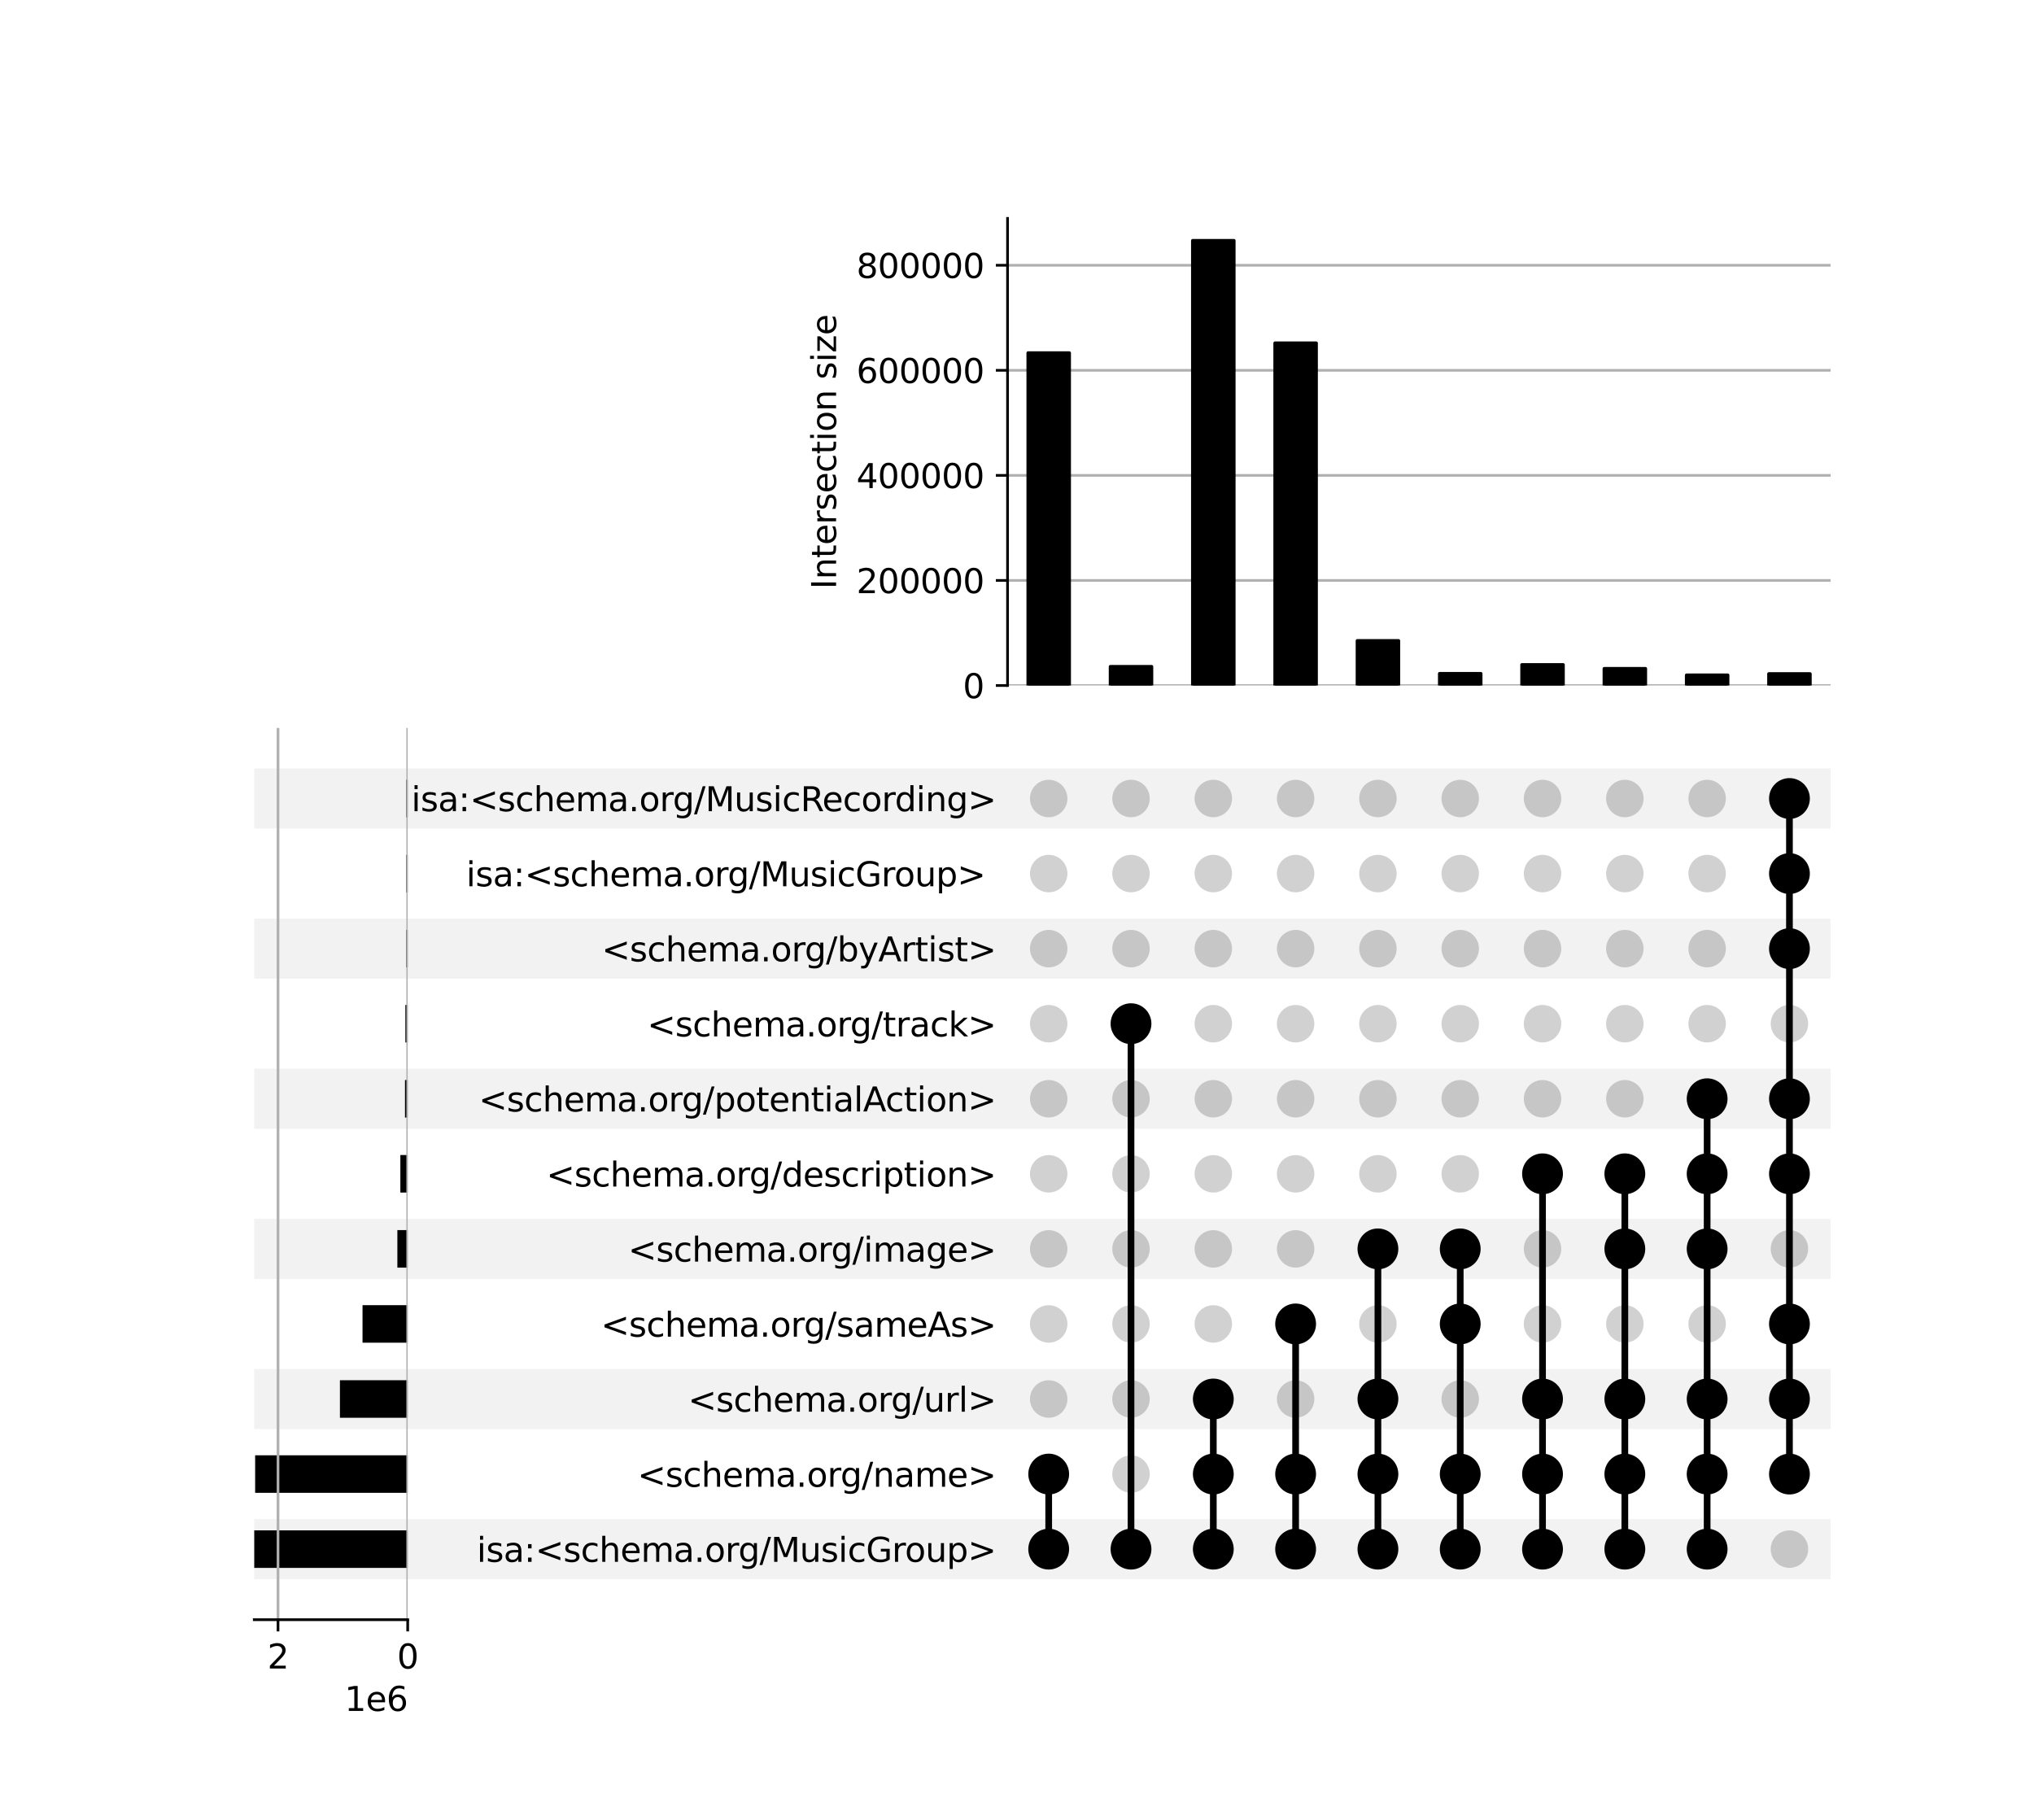 <?xml version="1.0" encoding="utf-8" standalone="no"?>
<!DOCTYPE svg PUBLIC "-//W3C//DTD SVG 1.1//EN"
  "http://www.w3.org/Graphics/SVG/1.1/DTD/svg11.dtd">
<svg xmlns:xlink="http://www.w3.org/1999/xlink" width="608pt" height="544pt" viewBox="0 0 608 544" xmlns="http://www.w3.org/2000/svg" version="1.1">
 <defs>
  <style type="text/css">*{stroke-linejoin: round; stroke-linecap: butt}</style>
 </defs>
 <g id="figure_1">
  <g id="patch_1">
   <path d="M 0 544 
L 608 544 
L 608 0 
L 0 0 
z
" style="fill: #ffffff"/>
  </g>
  <g id="axes_1">
   <g id="patch_2">
    <path d="M 76 472.044 
L 547.2 472.044 
L 547.2 454.093 
L 76 454.093 
z
" clip-path="url(#p3c05298f1a)" style="fill-opacity: 0.051"/>
   </g>
   <g id="patch_3">
    <path d="M 76 427.168 
L 547.2 427.168 
L 547.2 409.218 
L 76 409.218 
z
" clip-path="url(#p3c05298f1a)" style="fill-opacity: 0.051"/>
   </g>
   <g id="patch_4">
    <path d="M 76 382.293 
L 547.2 382.293 
L 547.2 364.343 
L 76 364.343 
z
" clip-path="url(#p3c05298f1a)" style="fill-opacity: 0.051"/>
   </g>
   <g id="patch_5">
    <path d="M 76 337.417 
L 547.2 337.417 
L 547.2 319.467 
L 76 319.467 
z
" clip-path="url(#p3c05298f1a)" style="fill-opacity: 0.051"/>
   </g>
   <g id="patch_6">
    <path d="M 76 292.542 
L 547.2 292.542 
L 547.2 274.592 
L 76 274.592 
z
" clip-path="url(#p3c05298f1a)" style="fill-opacity: 0.051"/>
   </g>
   <g id="patch_7">
    <path d="M 76 247.667 
L 547.2 247.667 
L 547.2 229.716 
L 76 229.716 
z
" clip-path="url(#p3c05298f1a)" style="fill-opacity: 0.051"/>
   </g>
   <g id="matplotlib.axis_1"/>
   <g id="matplotlib.axis_2">
    <g id="ytick_1"/>
    <g id="ytick_2"/>
    <g id="ytick_3"/>
    <g id="ytick_4"/>
    <g id="ytick_5"/>
    <g id="ytick_6"/>
    <g id="ytick_7"/>
    <g id="ytick_8"/>
    <g id="ytick_9"/>
    <g id="ytick_10"/>
    <g id="ytick_11"/>
   </g>
  </g>
  <g id="axes_2">
   <g id="matplotlib.axis_3">
    <g id="ytick_12">
     <g id="line2d_1"/>
     <g id="text_1">
      <!-- isa:&lt;schema.org/MusicGroup&gt; -->
      <g transform="translate(142.524 466.868) scale(0.1 -0.1)">
       <defs>
        <path id="DejaVuSans-69" d="M 603 3500 
L 1178 3500 
L 1178 0 
L 603 0 
L 603 3500 
z
M 603 4863 
L 1178 4863 
L 1178 4134 
L 603 4134 
L 603 4863 
z
" transform="scale(0.016)"/>
        <path id="DejaVuSans-73" d="M 2834 3397 
L 2834 2853 
Q 2591 2978 2328 3040 
Q 2066 3103 1784 3103 
Q 1356 3103 1142 2972 
Q 928 2841 928 2578 
Q 928 2378 1081 2264 
Q 1234 2150 1697 2047 
L 1894 2003 
Q 2506 1872 2764 1633 
Q 3022 1394 3022 966 
Q 3022 478 2636 193 
Q 2250 -91 1575 -91 
Q 1294 -91 989 -36 
Q 684 19 347 128 
L 347 722 
Q 666 556 975 473 
Q 1284 391 1588 391 
Q 1994 391 2212 530 
Q 2431 669 2431 922 
Q 2431 1156 2273 1281 
Q 2116 1406 1581 1522 
L 1381 1569 
Q 847 1681 609 1914 
Q 372 2147 372 2553 
Q 372 3047 722 3315 
Q 1072 3584 1716 3584 
Q 2034 3584 2315 3537 
Q 2597 3491 2834 3397 
z
" transform="scale(0.016)"/>
        <path id="DejaVuSans-61" d="M 2194 1759 
Q 1497 1759 1228 1600 
Q 959 1441 959 1056 
Q 959 750 1161 570 
Q 1363 391 1709 391 
Q 2188 391 2477 730 
Q 2766 1069 2766 1631 
L 2766 1759 
L 2194 1759 
z
M 3341 1997 
L 3341 0 
L 2766 0 
L 2766 531 
Q 2569 213 2275 61 
Q 1981 -91 1556 -91 
Q 1019 -91 701 211 
Q 384 513 384 1019 
Q 384 1609 779 1909 
Q 1175 2209 1959 2209 
L 2766 2209 
L 2766 2266 
Q 2766 2663 2505 2880 
Q 2244 3097 1772 3097 
Q 1472 3097 1187 3025 
Q 903 2953 641 2809 
L 641 3341 
Q 956 3463 1253 3523 
Q 1550 3584 1831 3584 
Q 2591 3584 2966 3190 
Q 3341 2797 3341 1997 
z
" transform="scale(0.016)"/>
        <path id="DejaVuSans-3a" d="M 750 794 
L 1409 794 
L 1409 0 
L 750 0 
L 750 794 
z
M 750 3309 
L 1409 3309 
L 1409 2516 
L 750 2516 
L 750 3309 
z
" transform="scale(0.016)"/>
        <path id="DejaVuSans-3c" d="M 4684 3150 
L 1459 2003 
L 4684 863 
L 4684 294 
L 678 1747 
L 678 2266 
L 4684 3719 
L 4684 3150 
z
" transform="scale(0.016)"/>
        <path id="DejaVuSans-63" d="M 3122 3366 
L 3122 2828 
Q 2878 2963 2633 3030 
Q 2388 3097 2138 3097 
Q 1578 3097 1268 2742 
Q 959 2388 959 1747 
Q 959 1106 1268 751 
Q 1578 397 2138 397 
Q 2388 397 2633 464 
Q 2878 531 3122 666 
L 3122 134 
Q 2881 22 2623 -34 
Q 2366 -91 2075 -91 
Q 1284 -91 818 406 
Q 353 903 353 1747 
Q 353 2603 823 3093 
Q 1294 3584 2113 3584 
Q 2378 3584 2631 3529 
Q 2884 3475 3122 3366 
z
" transform="scale(0.016)"/>
        <path id="DejaVuSans-68" d="M 3513 2113 
L 3513 0 
L 2938 0 
L 2938 2094 
Q 2938 2591 2744 2837 
Q 2550 3084 2163 3084 
Q 1697 3084 1428 2787 
Q 1159 2491 1159 1978 
L 1159 0 
L 581 0 
L 581 4863 
L 1159 4863 
L 1159 2956 
Q 1366 3272 1645 3428 
Q 1925 3584 2291 3584 
Q 2894 3584 3203 3211 
Q 3513 2838 3513 2113 
z
" transform="scale(0.016)"/>
        <path id="DejaVuSans-65" d="M 3597 1894 
L 3597 1613 
L 953 1613 
Q 991 1019 1311 708 
Q 1631 397 2203 397 
Q 2534 397 2845 478 
Q 3156 559 3463 722 
L 3463 178 
Q 3153 47 2828 -22 
Q 2503 -91 2169 -91 
Q 1331 -91 842 396 
Q 353 884 353 1716 
Q 353 2575 817 3079 
Q 1281 3584 2069 3584 
Q 2775 3584 3186 3129 
Q 3597 2675 3597 1894 
z
M 3022 2063 
Q 3016 2534 2758 2815 
Q 2500 3097 2075 3097 
Q 1594 3097 1305 2825 
Q 1016 2553 972 2059 
L 3022 2063 
z
" transform="scale(0.016)"/>
        <path id="DejaVuSans-6d" d="M 3328 2828 
Q 3544 3216 3844 3400 
Q 4144 3584 4550 3584 
Q 5097 3584 5394 3201 
Q 5691 2819 5691 2113 
L 5691 0 
L 5113 0 
L 5113 2094 
Q 5113 2597 4934 2840 
Q 4756 3084 4391 3084 
Q 3944 3084 3684 2787 
Q 3425 2491 3425 1978 
L 3425 0 
L 2847 0 
L 2847 2094 
Q 2847 2600 2669 2842 
Q 2491 3084 2119 3084 
Q 1678 3084 1418 2786 
Q 1159 2488 1159 1978 
L 1159 0 
L 581 0 
L 581 3500 
L 1159 3500 
L 1159 2956 
Q 1356 3278 1631 3431 
Q 1906 3584 2284 3584 
Q 2666 3584 2933 3390 
Q 3200 3197 3328 2828 
z
" transform="scale(0.016)"/>
        <path id="DejaVuSans-2e" d="M 684 794 
L 1344 794 
L 1344 0 
L 684 0 
L 684 794 
z
" transform="scale(0.016)"/>
        <path id="DejaVuSans-6f" d="M 1959 3097 
Q 1497 3097 1228 2736 
Q 959 2375 959 1747 
Q 959 1119 1226 758 
Q 1494 397 1959 397 
Q 2419 397 2687 759 
Q 2956 1122 2956 1747 
Q 2956 2369 2687 2733 
Q 2419 3097 1959 3097 
z
M 1959 3584 
Q 2709 3584 3137 3096 
Q 3566 2609 3566 1747 
Q 3566 888 3137 398 
Q 2709 -91 1959 -91 
Q 1206 -91 779 398 
Q 353 888 353 1747 
Q 353 2609 779 3096 
Q 1206 3584 1959 3584 
z
" transform="scale(0.016)"/>
        <path id="DejaVuSans-72" d="M 2631 2963 
Q 2534 3019 2420 3045 
Q 2306 3072 2169 3072 
Q 1681 3072 1420 2755 
Q 1159 2438 1159 1844 
L 1159 0 
L 581 0 
L 581 3500 
L 1159 3500 
L 1159 2956 
Q 1341 3275 1631 3429 
Q 1922 3584 2338 3584 
Q 2397 3584 2469 3576 
Q 2541 3569 2628 3553 
L 2631 2963 
z
" transform="scale(0.016)"/>
        <path id="DejaVuSans-67" d="M 2906 1791 
Q 2906 2416 2648 2759 
Q 2391 3103 1925 3103 
Q 1463 3103 1205 2759 
Q 947 2416 947 1791 
Q 947 1169 1205 825 
Q 1463 481 1925 481 
Q 2391 481 2648 825 
Q 2906 1169 2906 1791 
z
M 3481 434 
Q 3481 -459 3084 -895 
Q 2688 -1331 1869 -1331 
Q 1566 -1331 1297 -1286 
Q 1028 -1241 775 -1147 
L 775 -588 
Q 1028 -725 1275 -790 
Q 1522 -856 1778 -856 
Q 2344 -856 2625 -561 
Q 2906 -266 2906 331 
L 2906 616 
Q 2728 306 2450 153 
Q 2172 0 1784 0 
Q 1141 0 747 490 
Q 353 981 353 1791 
Q 353 2603 747 3093 
Q 1141 3584 1784 3584 
Q 2172 3584 2450 3431 
Q 2728 3278 2906 2969 
L 2906 3500 
L 3481 3500 
L 3481 434 
z
" transform="scale(0.016)"/>
        <path id="DejaVuSans-2f" d="M 1625 4666 
L 2156 4666 
L 531 -594 
L 0 -594 
L 1625 4666 
z
" transform="scale(0.016)"/>
        <path id="DejaVuSans-4d" d="M 628 4666 
L 1569 4666 
L 2759 1491 
L 3956 4666 
L 4897 4666 
L 4897 0 
L 4281 0 
L 4281 4097 
L 3078 897 
L 2444 897 
L 1241 4097 
L 1241 0 
L 628 0 
L 628 4666 
z
" transform="scale(0.016)"/>
        <path id="DejaVuSans-75" d="M 544 1381 
L 544 3500 
L 1119 3500 
L 1119 1403 
Q 1119 906 1312 657 
Q 1506 409 1894 409 
Q 2359 409 2629 706 
Q 2900 1003 2900 1516 
L 2900 3500 
L 3475 3500 
L 3475 0 
L 2900 0 
L 2900 538 
Q 2691 219 2414 64 
Q 2138 -91 1772 -91 
Q 1169 -91 856 284 
Q 544 659 544 1381 
z
M 1991 3584 
L 1991 3584 
z
" transform="scale(0.016)"/>
        <path id="DejaVuSans-47" d="M 3809 666 
L 3809 1919 
L 2778 1919 
L 2778 2438 
L 4434 2438 
L 4434 434 
Q 4069 175 3628 42 
Q 3188 -91 2688 -91 
Q 1594 -91 976 548 
Q 359 1188 359 2328 
Q 359 3472 976 4111 
Q 1594 4750 2688 4750 
Q 3144 4750 3555 4637 
Q 3966 4525 4313 4306 
L 4313 3634 
Q 3963 3931 3569 4081 
Q 3175 4231 2741 4231 
Q 1884 4231 1454 3753 
Q 1025 3275 1025 2328 
Q 1025 1384 1454 906 
Q 1884 428 2741 428 
Q 3075 428 3337 486 
Q 3600 544 3809 666 
z
" transform="scale(0.016)"/>
        <path id="DejaVuSans-70" d="M 1159 525 
L 1159 -1331 
L 581 -1331 
L 581 3500 
L 1159 3500 
L 1159 2969 
Q 1341 3281 1617 3432 
Q 1894 3584 2278 3584 
Q 2916 3584 3314 3078 
Q 3713 2572 3713 1747 
Q 3713 922 3314 415 
Q 2916 -91 2278 -91 
Q 1894 -91 1617 61 
Q 1341 213 1159 525 
z
M 3116 1747 
Q 3116 2381 2855 2742 
Q 2594 3103 2138 3103 
Q 1681 3103 1420 2742 
Q 1159 2381 1159 1747 
Q 1159 1113 1420 752 
Q 1681 391 2138 391 
Q 2594 391 2855 752 
Q 3116 1113 3116 1747 
z
" transform="scale(0.016)"/>
        <path id="DejaVuSans-3e" d="M 678 3150 
L 678 3719 
L 4684 2266 
L 4684 1747 
L 678 294 
L 678 863 
L 3897 2003 
L 678 3150 
z
" transform="scale(0.016)"/>
       </defs>
       <use xlink:href="#DejaVuSans-69"/>
       <use xlink:href="#DejaVuSans-73" x="27.783"/>
       <use xlink:href="#DejaVuSans-61" x="79.883"/>
       <use xlink:href="#DejaVuSans-3a" x="141.162"/>
       <use xlink:href="#DejaVuSans-3c" x="174.854"/>
       <use xlink:href="#DejaVuSans-73" x="258.643"/>
       <use xlink:href="#DejaVuSans-63" x="310.742"/>
       <use xlink:href="#DejaVuSans-68" x="365.723"/>
       <use xlink:href="#DejaVuSans-65" x="429.102"/>
       <use xlink:href="#DejaVuSans-6d" x="490.625"/>
       <use xlink:href="#DejaVuSans-61" x="588.037"/>
       <use xlink:href="#DejaVuSans-2e" x="649.316"/>
       <use xlink:href="#DejaVuSans-6f" x="681.104"/>
       <use xlink:href="#DejaVuSans-72" x="742.285"/>
       <use xlink:href="#DejaVuSans-67" x="781.648"/>
       <use xlink:href="#DejaVuSans-2f" x="845.125"/>
       <use xlink:href="#DejaVuSans-4d" x="878.816"/>
       <use xlink:href="#DejaVuSans-75" x="965.096"/>
       <use xlink:href="#DejaVuSans-73" x="1028.475"/>
       <use xlink:href="#DejaVuSans-69" x="1080.574"/>
       <use xlink:href="#DejaVuSans-63" x="1108.357"/>
       <use xlink:href="#DejaVuSans-47" x="1163.338"/>
       <use xlink:href="#DejaVuSans-72" x="1240.828"/>
       <use xlink:href="#DejaVuSans-6f" x="1279.691"/>
       <use xlink:href="#DejaVuSans-75" x="1340.873"/>
       <use xlink:href="#DejaVuSans-70" x="1404.252"/>
       <use xlink:href="#DejaVuSans-3e" x="1467.729"/>
      </g>
     </g>
    </g>
    <g id="ytick_13">
     <g id="line2d_2"/>
     <g id="text_2">
      <!-- &lt;schema.org/name&gt; -->
      <g transform="translate(190.539 444.43) scale(0.1 -0.1)">
       <defs>
        <path id="DejaVuSans-6e" d="M 3513 2113 
L 3513 0 
L 2938 0 
L 2938 2094 
Q 2938 2591 2744 2837 
Q 2550 3084 2163 3084 
Q 1697 3084 1428 2787 
Q 1159 2491 1159 1978 
L 1159 0 
L 581 0 
L 581 3500 
L 1159 3500 
L 1159 2956 
Q 1366 3272 1645 3428 
Q 1925 3584 2291 3584 
Q 2894 3584 3203 3211 
Q 3513 2838 3513 2113 
z
" transform="scale(0.016)"/>
       </defs>
       <use xlink:href="#DejaVuSans-3c"/>
       <use xlink:href="#DejaVuSans-73" x="83.789"/>
       <use xlink:href="#DejaVuSans-63" x="135.889"/>
       <use xlink:href="#DejaVuSans-68" x="190.869"/>
       <use xlink:href="#DejaVuSans-65" x="254.248"/>
       <use xlink:href="#DejaVuSans-6d" x="315.771"/>
       <use xlink:href="#DejaVuSans-61" x="413.184"/>
       <use xlink:href="#DejaVuSans-2e" x="474.463"/>
       <use xlink:href="#DejaVuSans-6f" x="506.25"/>
       <use xlink:href="#DejaVuSans-72" x="567.432"/>
       <use xlink:href="#DejaVuSans-67" x="606.795"/>
       <use xlink:href="#DejaVuSans-2f" x="670.271"/>
       <use xlink:href="#DejaVuSans-6e" x="703.963"/>
       <use xlink:href="#DejaVuSans-61" x="767.342"/>
       <use xlink:href="#DejaVuSans-6d" x="828.621"/>
       <use xlink:href="#DejaVuSans-65" x="926.033"/>
       <use xlink:href="#DejaVuSans-3e" x="987.557"/>
      </g>
     </g>
    </g>
    <g id="ytick_14">
     <g id="line2d_3"/>
     <g id="text_3">
      <!-- &lt;schema.org/url&gt; -->
      <g transform="translate(205.672 421.992) scale(0.1 -0.1)">
       <defs>
        <path id="DejaVuSans-6c" d="M 603 4863 
L 1178 4863 
L 1178 0 
L 603 0 
L 603 4863 
z
" transform="scale(0.016)"/>
       </defs>
       <use xlink:href="#DejaVuSans-3c"/>
       <use xlink:href="#DejaVuSans-73" x="83.789"/>
       <use xlink:href="#DejaVuSans-63" x="135.889"/>
       <use xlink:href="#DejaVuSans-68" x="190.869"/>
       <use xlink:href="#DejaVuSans-65" x="254.248"/>
       <use xlink:href="#DejaVuSans-6d" x="315.771"/>
       <use xlink:href="#DejaVuSans-61" x="413.184"/>
       <use xlink:href="#DejaVuSans-2e" x="474.463"/>
       <use xlink:href="#DejaVuSans-6f" x="506.25"/>
       <use xlink:href="#DejaVuSans-72" x="567.432"/>
       <use xlink:href="#DejaVuSans-67" x="606.795"/>
       <use xlink:href="#DejaVuSans-2f" x="670.271"/>
       <use xlink:href="#DejaVuSans-75" x="703.963"/>
       <use xlink:href="#DejaVuSans-72" x="767.342"/>
       <use xlink:href="#DejaVuSans-6c" x="808.455"/>
       <use xlink:href="#DejaVuSans-3e" x="836.238"/>
      </g>
     </g>
    </g>
    <g id="ytick_15">
     <g id="line2d_4"/>
     <g id="text_4">
      <!-- &lt;schema.org/sameAs&gt; -->
      <g transform="translate(179.617 399.555) scale(0.1 -0.1)">
       <defs>
        <path id="DejaVuSans-41" d="M 2188 4044 
L 1331 1722 
L 3047 1722 
L 2188 4044 
z
M 1831 4666 
L 2547 4666 
L 4325 0 
L 3669 0 
L 3244 1197 
L 1141 1197 
L 716 0 
L 50 0 
L 1831 4666 
z
" transform="scale(0.016)"/>
       </defs>
       <use xlink:href="#DejaVuSans-3c"/>
       <use xlink:href="#DejaVuSans-73" x="83.789"/>
       <use xlink:href="#DejaVuSans-63" x="135.889"/>
       <use xlink:href="#DejaVuSans-68" x="190.869"/>
       <use xlink:href="#DejaVuSans-65" x="254.248"/>
       <use xlink:href="#DejaVuSans-6d" x="315.771"/>
       <use xlink:href="#DejaVuSans-61" x="413.184"/>
       <use xlink:href="#DejaVuSans-2e" x="474.463"/>
       <use xlink:href="#DejaVuSans-6f" x="506.25"/>
       <use xlink:href="#DejaVuSans-72" x="567.432"/>
       <use xlink:href="#DejaVuSans-67" x="606.795"/>
       <use xlink:href="#DejaVuSans-2f" x="670.271"/>
       <use xlink:href="#DejaVuSans-73" x="703.963"/>
       <use xlink:href="#DejaVuSans-61" x="756.062"/>
       <use xlink:href="#DejaVuSans-6d" x="817.342"/>
       <use xlink:href="#DejaVuSans-65" x="914.754"/>
       <use xlink:href="#DejaVuSans-41" x="976.277"/>
       <use xlink:href="#DejaVuSans-73" x="1044.686"/>
       <use xlink:href="#DejaVuSans-3e" x="1096.785"/>
      </g>
     </g>
    </g>
    <g id="ytick_16">
     <g id="line2d_5"/>
     <g id="text_5">
      <!-- &lt;schema.org/image&gt; -->
      <g transform="translate(187.75 377.117) scale(0.1 -0.1)">
       <use xlink:href="#DejaVuSans-3c"/>
       <use xlink:href="#DejaVuSans-73" x="83.789"/>
       <use xlink:href="#DejaVuSans-63" x="135.889"/>
       <use xlink:href="#DejaVuSans-68" x="190.869"/>
       <use xlink:href="#DejaVuSans-65" x="254.248"/>
       <use xlink:href="#DejaVuSans-6d" x="315.771"/>
       <use xlink:href="#DejaVuSans-61" x="413.184"/>
       <use xlink:href="#DejaVuSans-2e" x="474.463"/>
       <use xlink:href="#DejaVuSans-6f" x="506.25"/>
       <use xlink:href="#DejaVuSans-72" x="567.432"/>
       <use xlink:href="#DejaVuSans-67" x="606.795"/>
       <use xlink:href="#DejaVuSans-2f" x="670.271"/>
       <use xlink:href="#DejaVuSans-69" x="703.963"/>
       <use xlink:href="#DejaVuSans-6d" x="731.746"/>
       <use xlink:href="#DejaVuSans-61" x="829.158"/>
       <use xlink:href="#DejaVuSans-67" x="890.438"/>
       <use xlink:href="#DejaVuSans-65" x="953.914"/>
       <use xlink:href="#DejaVuSans-3e" x="1015.438"/>
      </g>
     </g>
    </g>
    <g id="ytick_17">
     <g id="line2d_6"/>
     <g id="text_6">
      <!-- &lt;schema.org/description&gt; -->
      <g transform="translate(163.297 354.679) scale(0.1 -0.1)">
       <defs>
        <path id="DejaVuSans-64" d="M 2906 2969 
L 2906 4863 
L 3481 4863 
L 3481 0 
L 2906 0 
L 2906 525 
Q 2725 213 2448 61 
Q 2172 -91 1784 -91 
Q 1150 -91 751 415 
Q 353 922 353 1747 
Q 353 2572 751 3078 
Q 1150 3584 1784 3584 
Q 2172 3584 2448 3432 
Q 2725 3281 2906 2969 
z
M 947 1747 
Q 947 1113 1208 752 
Q 1469 391 1925 391 
Q 2381 391 2643 752 
Q 2906 1113 2906 1747 
Q 2906 2381 2643 2742 
Q 2381 3103 1925 3103 
Q 1469 3103 1208 2742 
Q 947 2381 947 1747 
z
" transform="scale(0.016)"/>
        <path id="DejaVuSans-74" d="M 1172 4494 
L 1172 3500 
L 2356 3500 
L 2356 3053 
L 1172 3053 
L 1172 1153 
Q 1172 725 1289 603 
Q 1406 481 1766 481 
L 2356 481 
L 2356 0 
L 1766 0 
Q 1100 0 847 248 
Q 594 497 594 1153 
L 594 3053 
L 172 3053 
L 172 3500 
L 594 3500 
L 594 4494 
L 1172 4494 
z
" transform="scale(0.016)"/>
       </defs>
       <use xlink:href="#DejaVuSans-3c"/>
       <use xlink:href="#DejaVuSans-73" x="83.789"/>
       <use xlink:href="#DejaVuSans-63" x="135.889"/>
       <use xlink:href="#DejaVuSans-68" x="190.869"/>
       <use xlink:href="#DejaVuSans-65" x="254.248"/>
       <use xlink:href="#DejaVuSans-6d" x="315.771"/>
       <use xlink:href="#DejaVuSans-61" x="413.184"/>
       <use xlink:href="#DejaVuSans-2e" x="474.463"/>
       <use xlink:href="#DejaVuSans-6f" x="506.25"/>
       <use xlink:href="#DejaVuSans-72" x="567.432"/>
       <use xlink:href="#DejaVuSans-67" x="606.795"/>
       <use xlink:href="#DejaVuSans-2f" x="670.271"/>
       <use xlink:href="#DejaVuSans-64" x="703.963"/>
       <use xlink:href="#DejaVuSans-65" x="767.439"/>
       <use xlink:href="#DejaVuSans-73" x="828.963"/>
       <use xlink:href="#DejaVuSans-63" x="881.062"/>
       <use xlink:href="#DejaVuSans-72" x="936.043"/>
       <use xlink:href="#DejaVuSans-69" x="977.156"/>
       <use xlink:href="#DejaVuSans-70" x="1004.939"/>
       <use xlink:href="#DejaVuSans-74" x="1068.416"/>
       <use xlink:href="#DejaVuSans-69" x="1107.625"/>
       <use xlink:href="#DejaVuSans-6f" x="1135.408"/>
       <use xlink:href="#DejaVuSans-6e" x="1196.59"/>
       <use xlink:href="#DejaVuSans-3e" x="1259.969"/>
      </g>
     </g>
    </g>
    <g id="ytick_18">
     <g id="line2d_7"/>
     <g id="text_7">
      <!-- &lt;schema.org/potentialAction&gt; -->
      <g transform="translate(143.097 332.242) scale(0.1 -0.1)">
       <use xlink:href="#DejaVuSans-3c"/>
       <use xlink:href="#DejaVuSans-73" x="83.789"/>
       <use xlink:href="#DejaVuSans-63" x="135.889"/>
       <use xlink:href="#DejaVuSans-68" x="190.869"/>
       <use xlink:href="#DejaVuSans-65" x="254.248"/>
       <use xlink:href="#DejaVuSans-6d" x="315.771"/>
       <use xlink:href="#DejaVuSans-61" x="413.184"/>
       <use xlink:href="#DejaVuSans-2e" x="474.463"/>
       <use xlink:href="#DejaVuSans-6f" x="506.25"/>
       <use xlink:href="#DejaVuSans-72" x="567.432"/>
       <use xlink:href="#DejaVuSans-67" x="606.795"/>
       <use xlink:href="#DejaVuSans-2f" x="670.271"/>
       <use xlink:href="#DejaVuSans-70" x="703.963"/>
       <use xlink:href="#DejaVuSans-6f" x="767.439"/>
       <use xlink:href="#DejaVuSans-74" x="828.621"/>
       <use xlink:href="#DejaVuSans-65" x="867.83"/>
       <use xlink:href="#DejaVuSans-6e" x="929.354"/>
       <use xlink:href="#DejaVuSans-74" x="992.732"/>
       <use xlink:href="#DejaVuSans-69" x="1031.941"/>
       <use xlink:href="#DejaVuSans-61" x="1059.725"/>
       <use xlink:href="#DejaVuSans-6c" x="1121.004"/>
       <use xlink:href="#DejaVuSans-41" x="1148.787"/>
       <use xlink:href="#DejaVuSans-63" x="1215.445"/>
       <use xlink:href="#DejaVuSans-74" x="1270.426"/>
       <use xlink:href="#DejaVuSans-69" x="1309.635"/>
       <use xlink:href="#DejaVuSans-6f" x="1337.418"/>
       <use xlink:href="#DejaVuSans-6e" x="1398.6"/>
       <use xlink:href="#DejaVuSans-3e" x="1461.979"/>
      </g>
     </g>
    </g>
    <g id="ytick_19">
     <g id="line2d_8"/>
     <g id="text_8">
      <!-- &lt;schema.org/track&gt; -->
      <g transform="translate(193.45 309.804) scale(0.1 -0.1)">
       <defs>
        <path id="DejaVuSans-6b" d="M 581 4863 
L 1159 4863 
L 1159 1991 
L 2875 3500 
L 3609 3500 
L 1753 1863 
L 3688 0 
L 2938 0 
L 1159 1709 
L 1159 0 
L 581 0 
L 581 4863 
z
" transform="scale(0.016)"/>
       </defs>
       <use xlink:href="#DejaVuSans-3c"/>
       <use xlink:href="#DejaVuSans-73" x="83.789"/>
       <use xlink:href="#DejaVuSans-63" x="135.889"/>
       <use xlink:href="#DejaVuSans-68" x="190.869"/>
       <use xlink:href="#DejaVuSans-65" x="254.248"/>
       <use xlink:href="#DejaVuSans-6d" x="315.771"/>
       <use xlink:href="#DejaVuSans-61" x="413.184"/>
       <use xlink:href="#DejaVuSans-2e" x="474.463"/>
       <use xlink:href="#DejaVuSans-6f" x="506.25"/>
       <use xlink:href="#DejaVuSans-72" x="567.432"/>
       <use xlink:href="#DejaVuSans-67" x="606.795"/>
       <use xlink:href="#DejaVuSans-2f" x="670.271"/>
       <use xlink:href="#DejaVuSans-74" x="703.963"/>
       <use xlink:href="#DejaVuSans-72" x="743.172"/>
       <use xlink:href="#DejaVuSans-61" x="784.285"/>
       <use xlink:href="#DejaVuSans-63" x="845.564"/>
       <use xlink:href="#DejaVuSans-6b" x="900.545"/>
       <use xlink:href="#DejaVuSans-3e" x="958.455"/>
      </g>
     </g>
    </g>
    <g id="ytick_20">
     <g id="line2d_9"/>
     <g id="text_9">
      <!-- &lt;schema.org/byArtist&gt; -->
      <g transform="translate(179.852 287.366) scale(0.1 -0.1)">
       <defs>
        <path id="DejaVuSans-62" d="M 3116 1747 
Q 3116 2381 2855 2742 
Q 2594 3103 2138 3103 
Q 1681 3103 1420 2742 
Q 1159 2381 1159 1747 
Q 1159 1113 1420 752 
Q 1681 391 2138 391 
Q 2594 391 2855 752 
Q 3116 1113 3116 1747 
z
M 1159 2969 
Q 1341 3281 1617 3432 
Q 1894 3584 2278 3584 
Q 2916 3584 3314 3078 
Q 3713 2572 3713 1747 
Q 3713 922 3314 415 
Q 2916 -91 2278 -91 
Q 1894 -91 1617 61 
Q 1341 213 1159 525 
L 1159 0 
L 581 0 
L 581 4863 
L 1159 4863 
L 1159 2969 
z
" transform="scale(0.016)"/>
        <path id="DejaVuSans-79" d="M 2059 -325 
Q 1816 -950 1584 -1140 
Q 1353 -1331 966 -1331 
L 506 -1331 
L 506 -850 
L 844 -850 
Q 1081 -850 1212 -737 
Q 1344 -625 1503 -206 
L 1606 56 
L 191 3500 
L 800 3500 
L 1894 763 
L 2988 3500 
L 3597 3500 
L 2059 -325 
z
" transform="scale(0.016)"/>
       </defs>
       <use xlink:href="#DejaVuSans-3c"/>
       <use xlink:href="#DejaVuSans-73" x="83.789"/>
       <use xlink:href="#DejaVuSans-63" x="135.889"/>
       <use xlink:href="#DejaVuSans-68" x="190.869"/>
       <use xlink:href="#DejaVuSans-65" x="254.248"/>
       <use xlink:href="#DejaVuSans-6d" x="315.771"/>
       <use xlink:href="#DejaVuSans-61" x="413.184"/>
       <use xlink:href="#DejaVuSans-2e" x="474.463"/>
       <use xlink:href="#DejaVuSans-6f" x="506.25"/>
       <use xlink:href="#DejaVuSans-72" x="567.432"/>
       <use xlink:href="#DejaVuSans-67" x="606.795"/>
       <use xlink:href="#DejaVuSans-2f" x="670.271"/>
       <use xlink:href="#DejaVuSans-62" x="703.963"/>
       <use xlink:href="#DejaVuSans-79" x="767.439"/>
       <use xlink:href="#DejaVuSans-41" x="826.619"/>
       <use xlink:href="#DejaVuSans-72" x="895.027"/>
       <use xlink:href="#DejaVuSans-74" x="936.141"/>
       <use xlink:href="#DejaVuSans-69" x="975.35"/>
       <use xlink:href="#DejaVuSans-73" x="1003.133"/>
       <use xlink:href="#DejaVuSans-74" x="1055.232"/>
       <use xlink:href="#DejaVuSans-3e" x="1094.441"/>
      </g>
     </g>
    </g>
    <g id="ytick_21">
     <g id="line2d_10"/>
     <g id="text_10">
      <!-- isa:&lt;schema.org/MusicGroup&gt;  -->
      <g transform="translate(139.346 264.928) scale(0.1 -0.1)">
       <defs>
        <path id="DejaVuSans-20" transform="scale(0.016)"/>
       </defs>
       <use xlink:href="#DejaVuSans-69"/>
       <use xlink:href="#DejaVuSans-73" x="27.783"/>
       <use xlink:href="#DejaVuSans-61" x="79.883"/>
       <use xlink:href="#DejaVuSans-3a" x="141.162"/>
       <use xlink:href="#DejaVuSans-3c" x="174.854"/>
       <use xlink:href="#DejaVuSans-73" x="258.643"/>
       <use xlink:href="#DejaVuSans-63" x="310.742"/>
       <use xlink:href="#DejaVuSans-68" x="365.723"/>
       <use xlink:href="#DejaVuSans-65" x="429.102"/>
       <use xlink:href="#DejaVuSans-6d" x="490.625"/>
       <use xlink:href="#DejaVuSans-61" x="588.037"/>
       <use xlink:href="#DejaVuSans-2e" x="649.316"/>
       <use xlink:href="#DejaVuSans-6f" x="681.104"/>
       <use xlink:href="#DejaVuSans-72" x="742.285"/>
       <use xlink:href="#DejaVuSans-67" x="781.648"/>
       <use xlink:href="#DejaVuSans-2f" x="845.125"/>
       <use xlink:href="#DejaVuSans-4d" x="878.816"/>
       <use xlink:href="#DejaVuSans-75" x="965.096"/>
       <use xlink:href="#DejaVuSans-73" x="1028.475"/>
       <use xlink:href="#DejaVuSans-69" x="1080.574"/>
       <use xlink:href="#DejaVuSans-63" x="1108.357"/>
       <use xlink:href="#DejaVuSans-47" x="1163.338"/>
       <use xlink:href="#DejaVuSans-72" x="1240.828"/>
       <use xlink:href="#DejaVuSans-6f" x="1279.691"/>
       <use xlink:href="#DejaVuSans-75" x="1340.873"/>
       <use xlink:href="#DejaVuSans-70" x="1404.252"/>
       <use xlink:href="#DejaVuSans-3e" x="1467.729"/>
       <use xlink:href="#DejaVuSans-20" x="1551.518"/>
      </g>
     </g>
    </g>
    <g id="ytick_22">
     <g id="line2d_11"/>
     <g id="text_11">
      <!-- isa:&lt;schema.org/MusicRecording&gt; -->
      <g transform="translate(122.946 242.491) scale(0.1 -0.1)">
       <defs>
        <path id="DejaVuSans-52" d="M 2841 2188 
Q 3044 2119 3236 1894 
Q 3428 1669 3622 1275 
L 4263 0 
L 3584 0 
L 2988 1197 
Q 2756 1666 2539 1819 
Q 2322 1972 1947 1972 
L 1259 1972 
L 1259 0 
L 628 0 
L 628 4666 
L 2053 4666 
Q 2853 4666 3247 4331 
Q 3641 3997 3641 3322 
Q 3641 2881 3436 2590 
Q 3231 2300 2841 2188 
z
M 1259 4147 
L 1259 2491 
L 2053 2491 
Q 2509 2491 2742 2702 
Q 2975 2913 2975 3322 
Q 2975 3731 2742 3939 
Q 2509 4147 2053 4147 
L 1259 4147 
z
" transform="scale(0.016)"/>
       </defs>
       <use xlink:href="#DejaVuSans-69"/>
       <use xlink:href="#DejaVuSans-73" x="27.783"/>
       <use xlink:href="#DejaVuSans-61" x="79.883"/>
       <use xlink:href="#DejaVuSans-3a" x="141.162"/>
       <use xlink:href="#DejaVuSans-3c" x="174.854"/>
       <use xlink:href="#DejaVuSans-73" x="258.643"/>
       <use xlink:href="#DejaVuSans-63" x="310.742"/>
       <use xlink:href="#DejaVuSans-68" x="365.723"/>
       <use xlink:href="#DejaVuSans-65" x="429.102"/>
       <use xlink:href="#DejaVuSans-6d" x="490.625"/>
       <use xlink:href="#DejaVuSans-61" x="588.037"/>
       <use xlink:href="#DejaVuSans-2e" x="649.316"/>
       <use xlink:href="#DejaVuSans-6f" x="681.104"/>
       <use xlink:href="#DejaVuSans-72" x="742.285"/>
       <use xlink:href="#DejaVuSans-67" x="781.648"/>
       <use xlink:href="#DejaVuSans-2f" x="845.125"/>
       <use xlink:href="#DejaVuSans-4d" x="878.816"/>
       <use xlink:href="#DejaVuSans-75" x="965.096"/>
       <use xlink:href="#DejaVuSans-73" x="1028.475"/>
       <use xlink:href="#DejaVuSans-69" x="1080.574"/>
       <use xlink:href="#DejaVuSans-63" x="1108.357"/>
       <use xlink:href="#DejaVuSans-52" x="1163.338"/>
       <use xlink:href="#DejaVuSans-65" x="1228.32"/>
       <use xlink:href="#DejaVuSans-63" x="1289.844"/>
       <use xlink:href="#DejaVuSans-6f" x="1344.824"/>
       <use xlink:href="#DejaVuSans-72" x="1406.006"/>
       <use xlink:href="#DejaVuSans-64" x="1445.369"/>
       <use xlink:href="#DejaVuSans-69" x="1508.846"/>
       <use xlink:href="#DejaVuSans-6e" x="1536.629"/>
       <use xlink:href="#DejaVuSans-67" x="1600.008"/>
       <use xlink:href="#DejaVuSans-3e" x="1663.484"/>
      </g>
     </g>
    </g>
   </g>
   <g id="LineCollection_1">
    <path d="M 313.476 463.069 
L 313.476 440.631 
" clip-path="url(#p2276df181c)" style="fill: none; stroke: #000000; stroke-width: 2"/>
    <path d="M 338.079 463.069 
L 338.079 306.005 
" clip-path="url(#p2276df181c)" style="fill: none; stroke: #000000; stroke-width: 2"/>
    <path d="M 362.681 463.069 
L 362.681 418.193 
" clip-path="url(#p2276df181c)" style="fill: none; stroke: #000000; stroke-width: 2"/>
    <path d="M 387.284 463.069 
L 387.284 395.755 
" clip-path="url(#p2276df181c)" style="fill: none; stroke: #000000; stroke-width: 2"/>
    <path d="M 411.886 463.069 
L 411.886 373.318 
" clip-path="url(#p2276df181c)" style="fill: none; stroke: #000000; stroke-width: 2"/>
    <path d="M 436.489 463.069 
L 436.489 373.318 
" clip-path="url(#p2276df181c)" style="fill: none; stroke: #000000; stroke-width: 2"/>
    <path d="M 461.091 463.069 
L 461.091 350.88 
" clip-path="url(#p2276df181c)" style="fill: none; stroke: #000000; stroke-width: 2"/>
    <path d="M 485.694 463.069 
L 485.694 350.88 
" clip-path="url(#p2276df181c)" style="fill: none; stroke: #000000; stroke-width: 2"/>
    <path d="M 510.296 463.069 
L 510.296 328.442 
" clip-path="url(#p2276df181c)" style="fill: none; stroke: #000000; stroke-width: 2"/>
    <path d="M 534.899 440.631 
L 534.899 238.691 
" clip-path="url(#p2276df181c)" style="fill: none; stroke: #000000; stroke-width: 2"/>
   </g>
   <g id="PathCollection_1">
    <defs>
     <path id="C0_0_9a9cda418e" d="M 0 5.6 
C 1.485 5.6 2.91 5.01 3.96 3.96 
C 5.01 2.91 5.6 1.485 5.6 -0 
C 5.6 -1.485 5.01 -2.91 3.96 -3.96 
C 2.91 -5.01 1.485 -5.6 0 -5.6 
C -1.485 -5.6 -2.91 -5.01 -3.96 -3.96 
C -5.01 -2.91 -5.6 -1.485 -5.6 0 
C -5.6 1.485 -5.01 2.91 -3.96 3.96 
C -2.91 5.01 -1.485 5.6 0 5.6 
z
"/>
    </defs>
    <g clip-path="url(#p2276df181c)">
     <use xlink:href="#C0_0_9a9cda418e" x="313.476" y="463.069" style="stroke: #000000"/>
    </g>
    <g clip-path="url(#p2276df181c)">
     <use xlink:href="#C0_0_9a9cda418e" x="313.476" y="440.631" style="stroke: #000000"/>
    </g>
    <g clip-path="url(#p2276df181c)">
     <use xlink:href="#C0_0_9a9cda418e" x="313.476" y="418.193" style="fill-opacity: 0.18"/>
    </g>
    <g clip-path="url(#p2276df181c)">
     <use xlink:href="#C0_0_9a9cda418e" x="313.476" y="395.755" style="fill-opacity: 0.18"/>
    </g>
    <g clip-path="url(#p2276df181c)">
     <use xlink:href="#C0_0_9a9cda418e" x="313.476" y="373.318" style="fill-opacity: 0.18"/>
    </g>
    <g clip-path="url(#p2276df181c)">
     <use xlink:href="#C0_0_9a9cda418e" x="313.476" y="350.88" style="fill-opacity: 0.18"/>
    </g>
    <g clip-path="url(#p2276df181c)">
     <use xlink:href="#C0_0_9a9cda418e" x="313.476" y="328.442" style="fill-opacity: 0.18"/>
    </g>
    <g clip-path="url(#p2276df181c)">
     <use xlink:href="#C0_0_9a9cda418e" x="313.476" y="306.005" style="fill-opacity: 0.18"/>
    </g>
    <g clip-path="url(#p2276df181c)">
     <use xlink:href="#C0_0_9a9cda418e" x="313.476" y="283.567" style="fill-opacity: 0.18"/>
    </g>
    <g clip-path="url(#p2276df181c)">
     <use xlink:href="#C0_0_9a9cda418e" x="313.476" y="261.129" style="fill-opacity: 0.18"/>
    </g>
    <g clip-path="url(#p2276df181c)">
     <use xlink:href="#C0_0_9a9cda418e" x="313.476" y="238.691" style="fill-opacity: 0.18"/>
    </g>
    <g clip-path="url(#p2276df181c)">
     <use xlink:href="#C0_0_9a9cda418e" x="338.079" y="463.069" style="stroke: #000000"/>
    </g>
    <g clip-path="url(#p2276df181c)">
     <use xlink:href="#C0_0_9a9cda418e" x="338.079" y="440.631" style="fill-opacity: 0.18"/>
    </g>
    <g clip-path="url(#p2276df181c)">
     <use xlink:href="#C0_0_9a9cda418e" x="338.079" y="418.193" style="fill-opacity: 0.18"/>
    </g>
    <g clip-path="url(#p2276df181c)">
     <use xlink:href="#C0_0_9a9cda418e" x="338.079" y="395.755" style="fill-opacity: 0.18"/>
    </g>
    <g clip-path="url(#p2276df181c)">
     <use xlink:href="#C0_0_9a9cda418e" x="338.079" y="373.318" style="fill-opacity: 0.18"/>
    </g>
    <g clip-path="url(#p2276df181c)">
     <use xlink:href="#C0_0_9a9cda418e" x="338.079" y="350.88" style="fill-opacity: 0.18"/>
    </g>
    <g clip-path="url(#p2276df181c)">
     <use xlink:href="#C0_0_9a9cda418e" x="338.079" y="328.442" style="fill-opacity: 0.18"/>
    </g>
    <g clip-path="url(#p2276df181c)">
     <use xlink:href="#C0_0_9a9cda418e" x="338.079" y="306.005" style="stroke: #000000"/>
    </g>
    <g clip-path="url(#p2276df181c)">
     <use xlink:href="#C0_0_9a9cda418e" x="338.079" y="283.567" style="fill-opacity: 0.18"/>
    </g>
    <g clip-path="url(#p2276df181c)">
     <use xlink:href="#C0_0_9a9cda418e" x="338.079" y="261.129" style="fill-opacity: 0.18"/>
    </g>
    <g clip-path="url(#p2276df181c)">
     <use xlink:href="#C0_0_9a9cda418e" x="338.079" y="238.691" style="fill-opacity: 0.18"/>
    </g>
    <g clip-path="url(#p2276df181c)">
     <use xlink:href="#C0_0_9a9cda418e" x="362.681" y="463.069" style="stroke: #000000"/>
    </g>
    <g clip-path="url(#p2276df181c)">
     <use xlink:href="#C0_0_9a9cda418e" x="362.681" y="440.631" style="stroke: #000000"/>
    </g>
    <g clip-path="url(#p2276df181c)">
     <use xlink:href="#C0_0_9a9cda418e" x="362.681" y="418.193" style="stroke: #000000"/>
    </g>
    <g clip-path="url(#p2276df181c)">
     <use xlink:href="#C0_0_9a9cda418e" x="362.681" y="395.755" style="fill-opacity: 0.18"/>
    </g>
    <g clip-path="url(#p2276df181c)">
     <use xlink:href="#C0_0_9a9cda418e" x="362.681" y="373.318" style="fill-opacity: 0.18"/>
    </g>
    <g clip-path="url(#p2276df181c)">
     <use xlink:href="#C0_0_9a9cda418e" x="362.681" y="350.88" style="fill-opacity: 0.18"/>
    </g>
    <g clip-path="url(#p2276df181c)">
     <use xlink:href="#C0_0_9a9cda418e" x="362.681" y="328.442" style="fill-opacity: 0.18"/>
    </g>
    <g clip-path="url(#p2276df181c)">
     <use xlink:href="#C0_0_9a9cda418e" x="362.681" y="306.005" style="fill-opacity: 0.18"/>
    </g>
    <g clip-path="url(#p2276df181c)">
     <use xlink:href="#C0_0_9a9cda418e" x="362.681" y="283.567" style="fill-opacity: 0.18"/>
    </g>
    <g clip-path="url(#p2276df181c)">
     <use xlink:href="#C0_0_9a9cda418e" x="362.681" y="261.129" style="fill-opacity: 0.18"/>
    </g>
    <g clip-path="url(#p2276df181c)">
     <use xlink:href="#C0_0_9a9cda418e" x="362.681" y="238.691" style="fill-opacity: 0.18"/>
    </g>
    <g clip-path="url(#p2276df181c)">
     <use xlink:href="#C0_0_9a9cda418e" x="387.284" y="463.069" style="stroke: #000000"/>
    </g>
    <g clip-path="url(#p2276df181c)">
     <use xlink:href="#C0_0_9a9cda418e" x="387.284" y="440.631" style="stroke: #000000"/>
    </g>
    <g clip-path="url(#p2276df181c)">
     <use xlink:href="#C0_0_9a9cda418e" x="387.284" y="418.193" style="fill-opacity: 0.18"/>
    </g>
    <g clip-path="url(#p2276df181c)">
     <use xlink:href="#C0_0_9a9cda418e" x="387.284" y="395.755" style="stroke: #000000"/>
    </g>
    <g clip-path="url(#p2276df181c)">
     <use xlink:href="#C0_0_9a9cda418e" x="387.284" y="373.318" style="fill-opacity: 0.18"/>
    </g>
    <g clip-path="url(#p2276df181c)">
     <use xlink:href="#C0_0_9a9cda418e" x="387.284" y="350.88" style="fill-opacity: 0.18"/>
    </g>
    <g clip-path="url(#p2276df181c)">
     <use xlink:href="#C0_0_9a9cda418e" x="387.284" y="328.442" style="fill-opacity: 0.18"/>
    </g>
    <g clip-path="url(#p2276df181c)">
     <use xlink:href="#C0_0_9a9cda418e" x="387.284" y="306.005" style="fill-opacity: 0.18"/>
    </g>
    <g clip-path="url(#p2276df181c)">
     <use xlink:href="#C0_0_9a9cda418e" x="387.284" y="283.567" style="fill-opacity: 0.18"/>
    </g>
    <g clip-path="url(#p2276df181c)">
     <use xlink:href="#C0_0_9a9cda418e" x="387.284" y="261.129" style="fill-opacity: 0.18"/>
    </g>
    <g clip-path="url(#p2276df181c)">
     <use xlink:href="#C0_0_9a9cda418e" x="387.284" y="238.691" style="fill-opacity: 0.18"/>
    </g>
    <g clip-path="url(#p2276df181c)">
     <use xlink:href="#C0_0_9a9cda418e" x="411.886" y="463.069" style="stroke: #000000"/>
    </g>
    <g clip-path="url(#p2276df181c)">
     <use xlink:href="#C0_0_9a9cda418e" x="411.886" y="440.631" style="stroke: #000000"/>
    </g>
    <g clip-path="url(#p2276df181c)">
     <use xlink:href="#C0_0_9a9cda418e" x="411.886" y="418.193" style="stroke: #000000"/>
    </g>
    <g clip-path="url(#p2276df181c)">
     <use xlink:href="#C0_0_9a9cda418e" x="411.886" y="395.755" style="fill-opacity: 0.18"/>
    </g>
    <g clip-path="url(#p2276df181c)">
     <use xlink:href="#C0_0_9a9cda418e" x="411.886" y="373.318" style="stroke: #000000"/>
    </g>
    <g clip-path="url(#p2276df181c)">
     <use xlink:href="#C0_0_9a9cda418e" x="411.886" y="350.88" style="fill-opacity: 0.18"/>
    </g>
    <g clip-path="url(#p2276df181c)">
     <use xlink:href="#C0_0_9a9cda418e" x="411.886" y="328.442" style="fill-opacity: 0.18"/>
    </g>
    <g clip-path="url(#p2276df181c)">
     <use xlink:href="#C0_0_9a9cda418e" x="411.886" y="306.005" style="fill-opacity: 0.18"/>
    </g>
    <g clip-path="url(#p2276df181c)">
     <use xlink:href="#C0_0_9a9cda418e" x="411.886" y="283.567" style="fill-opacity: 0.18"/>
    </g>
    <g clip-path="url(#p2276df181c)">
     <use xlink:href="#C0_0_9a9cda418e" x="411.886" y="261.129" style="fill-opacity: 0.18"/>
    </g>
    <g clip-path="url(#p2276df181c)">
     <use xlink:href="#C0_0_9a9cda418e" x="411.886" y="238.691" style="fill-opacity: 0.18"/>
    </g>
    <g clip-path="url(#p2276df181c)">
     <use xlink:href="#C0_0_9a9cda418e" x="436.489" y="463.069" style="stroke: #000000"/>
    </g>
    <g clip-path="url(#p2276df181c)">
     <use xlink:href="#C0_0_9a9cda418e" x="436.489" y="440.631" style="stroke: #000000"/>
    </g>
    <g clip-path="url(#p2276df181c)">
     <use xlink:href="#C0_0_9a9cda418e" x="436.489" y="418.193" style="fill-opacity: 0.18"/>
    </g>
    <g clip-path="url(#p2276df181c)">
     <use xlink:href="#C0_0_9a9cda418e" x="436.489" y="395.755" style="stroke: #000000"/>
    </g>
    <g clip-path="url(#p2276df181c)">
     <use xlink:href="#C0_0_9a9cda418e" x="436.489" y="373.318" style="stroke: #000000"/>
    </g>
    <g clip-path="url(#p2276df181c)">
     <use xlink:href="#C0_0_9a9cda418e" x="436.489" y="350.88" style="fill-opacity: 0.18"/>
    </g>
    <g clip-path="url(#p2276df181c)">
     <use xlink:href="#C0_0_9a9cda418e" x="436.489" y="328.442" style="fill-opacity: 0.18"/>
    </g>
    <g clip-path="url(#p2276df181c)">
     <use xlink:href="#C0_0_9a9cda418e" x="436.489" y="306.005" style="fill-opacity: 0.18"/>
    </g>
    <g clip-path="url(#p2276df181c)">
     <use xlink:href="#C0_0_9a9cda418e" x="436.489" y="283.567" style="fill-opacity: 0.18"/>
    </g>
    <g clip-path="url(#p2276df181c)">
     <use xlink:href="#C0_0_9a9cda418e" x="436.489" y="261.129" style="fill-opacity: 0.18"/>
    </g>
    <g clip-path="url(#p2276df181c)">
     <use xlink:href="#C0_0_9a9cda418e" x="436.489" y="238.691" style="fill-opacity: 0.18"/>
    </g>
    <g clip-path="url(#p2276df181c)">
     <use xlink:href="#C0_0_9a9cda418e" x="461.091" y="463.069" style="stroke: #000000"/>
    </g>
    <g clip-path="url(#p2276df181c)">
     <use xlink:href="#C0_0_9a9cda418e" x="461.091" y="440.631" style="stroke: #000000"/>
    </g>
    <g clip-path="url(#p2276df181c)">
     <use xlink:href="#C0_0_9a9cda418e" x="461.091" y="418.193" style="stroke: #000000"/>
    </g>
    <g clip-path="url(#p2276df181c)">
     <use xlink:href="#C0_0_9a9cda418e" x="461.091" y="395.755" style="fill-opacity: 0.18"/>
    </g>
    <g clip-path="url(#p2276df181c)">
     <use xlink:href="#C0_0_9a9cda418e" x="461.091" y="373.318" style="fill-opacity: 0.18"/>
    </g>
    <g clip-path="url(#p2276df181c)">
     <use xlink:href="#C0_0_9a9cda418e" x="461.091" y="350.88" style="stroke: #000000"/>
    </g>
    <g clip-path="url(#p2276df181c)">
     <use xlink:href="#C0_0_9a9cda418e" x="461.091" y="328.442" style="fill-opacity: 0.18"/>
    </g>
    <g clip-path="url(#p2276df181c)">
     <use xlink:href="#C0_0_9a9cda418e" x="461.091" y="306.005" style="fill-opacity: 0.18"/>
    </g>
    <g clip-path="url(#p2276df181c)">
     <use xlink:href="#C0_0_9a9cda418e" x="461.091" y="283.567" style="fill-opacity: 0.18"/>
    </g>
    <g clip-path="url(#p2276df181c)">
     <use xlink:href="#C0_0_9a9cda418e" x="461.091" y="261.129" style="fill-opacity: 0.18"/>
    </g>
    <g clip-path="url(#p2276df181c)">
     <use xlink:href="#C0_0_9a9cda418e" x="461.091" y="238.691" style="fill-opacity: 0.18"/>
    </g>
    <g clip-path="url(#p2276df181c)">
     <use xlink:href="#C0_0_9a9cda418e" x="485.694" y="463.069" style="stroke: #000000"/>
    </g>
    <g clip-path="url(#p2276df181c)">
     <use xlink:href="#C0_0_9a9cda418e" x="485.694" y="440.631" style="stroke: #000000"/>
    </g>
    <g clip-path="url(#p2276df181c)">
     <use xlink:href="#C0_0_9a9cda418e" x="485.694" y="418.193" style="stroke: #000000"/>
    </g>
    <g clip-path="url(#p2276df181c)">
     <use xlink:href="#C0_0_9a9cda418e" x="485.694" y="395.755" style="fill-opacity: 0.18"/>
    </g>
    <g clip-path="url(#p2276df181c)">
     <use xlink:href="#C0_0_9a9cda418e" x="485.694" y="373.318" style="stroke: #000000"/>
    </g>
    <g clip-path="url(#p2276df181c)">
     <use xlink:href="#C0_0_9a9cda418e" x="485.694" y="350.88" style="stroke: #000000"/>
    </g>
    <g clip-path="url(#p2276df181c)">
     <use xlink:href="#C0_0_9a9cda418e" x="485.694" y="328.442" style="fill-opacity: 0.18"/>
    </g>
    <g clip-path="url(#p2276df181c)">
     <use xlink:href="#C0_0_9a9cda418e" x="485.694" y="306.005" style="fill-opacity: 0.18"/>
    </g>
    <g clip-path="url(#p2276df181c)">
     <use xlink:href="#C0_0_9a9cda418e" x="485.694" y="283.567" style="fill-opacity: 0.18"/>
    </g>
    <g clip-path="url(#p2276df181c)">
     <use xlink:href="#C0_0_9a9cda418e" x="485.694" y="261.129" style="fill-opacity: 0.18"/>
    </g>
    <g clip-path="url(#p2276df181c)">
     <use xlink:href="#C0_0_9a9cda418e" x="485.694" y="238.691" style="fill-opacity: 0.18"/>
    </g>
    <g clip-path="url(#p2276df181c)">
     <use xlink:href="#C0_0_9a9cda418e" x="510.296" y="463.069" style="stroke: #000000"/>
    </g>
    <g clip-path="url(#p2276df181c)">
     <use xlink:href="#C0_0_9a9cda418e" x="510.296" y="440.631" style="stroke: #000000"/>
    </g>
    <g clip-path="url(#p2276df181c)">
     <use xlink:href="#C0_0_9a9cda418e" x="510.296" y="418.193" style="stroke: #000000"/>
    </g>
    <g clip-path="url(#p2276df181c)">
     <use xlink:href="#C0_0_9a9cda418e" x="510.296" y="395.755" style="fill-opacity: 0.18"/>
    </g>
    <g clip-path="url(#p2276df181c)">
     <use xlink:href="#C0_0_9a9cda418e" x="510.296" y="373.318" style="stroke: #000000"/>
    </g>
    <g clip-path="url(#p2276df181c)">
     <use xlink:href="#C0_0_9a9cda418e" x="510.296" y="350.88" style="stroke: #000000"/>
    </g>
    <g clip-path="url(#p2276df181c)">
     <use xlink:href="#C0_0_9a9cda418e" x="510.296" y="328.442" style="stroke: #000000"/>
    </g>
    <g clip-path="url(#p2276df181c)">
     <use xlink:href="#C0_0_9a9cda418e" x="510.296" y="306.005" style="fill-opacity: 0.18"/>
    </g>
    <g clip-path="url(#p2276df181c)">
     <use xlink:href="#C0_0_9a9cda418e" x="510.296" y="283.567" style="fill-opacity: 0.18"/>
    </g>
    <g clip-path="url(#p2276df181c)">
     <use xlink:href="#C0_0_9a9cda418e" x="510.296" y="261.129" style="fill-opacity: 0.18"/>
    </g>
    <g clip-path="url(#p2276df181c)">
     <use xlink:href="#C0_0_9a9cda418e" x="510.296" y="238.691" style="fill-opacity: 0.18"/>
    </g>
    <g clip-path="url(#p2276df181c)">
     <use xlink:href="#C0_0_9a9cda418e" x="534.899" y="463.069" style="fill-opacity: 0.18"/>
    </g>
    <g clip-path="url(#p2276df181c)">
     <use xlink:href="#C0_0_9a9cda418e" x="534.899" y="440.631" style="stroke: #000000"/>
    </g>
    <g clip-path="url(#p2276df181c)">
     <use xlink:href="#C0_0_9a9cda418e" x="534.899" y="418.193" style="stroke: #000000"/>
    </g>
    <g clip-path="url(#p2276df181c)">
     <use xlink:href="#C0_0_9a9cda418e" x="534.899" y="395.755" style="stroke: #000000"/>
    </g>
    <g clip-path="url(#p2276df181c)">
     <use xlink:href="#C0_0_9a9cda418e" x="534.899" y="373.318" style="fill-opacity: 0.18"/>
    </g>
    <g clip-path="url(#p2276df181c)">
     <use xlink:href="#C0_0_9a9cda418e" x="534.899" y="350.88" style="stroke: #000000"/>
    </g>
    <g clip-path="url(#p2276df181c)">
     <use xlink:href="#C0_0_9a9cda418e" x="534.899" y="328.442" style="stroke: #000000"/>
    </g>
    <g clip-path="url(#p2276df181c)">
     <use xlink:href="#C0_0_9a9cda418e" x="534.899" y="306.005" style="fill-opacity: 0.18"/>
    </g>
    <g clip-path="url(#p2276df181c)">
     <use xlink:href="#C0_0_9a9cda418e" x="534.899" y="283.567" style="stroke: #000000"/>
    </g>
    <g clip-path="url(#p2276df181c)">
     <use xlink:href="#C0_0_9a9cda418e" x="534.899" y="261.129" style="stroke: #000000"/>
    </g>
    <g clip-path="url(#p2276df181c)">
     <use xlink:href="#C0_0_9a9cda418e" x="534.899" y="238.691" style="stroke: #000000"/>
    </g>
   </g>
  </g>
  <g id="axes_3">
   <g id="patch_8">
    <path d="M 121.869 468.678 
L 76 468.678 
L 76 457.459 
L 121.869 457.459 
z
" clip-path="url(#p040f6dece0)"/>
   </g>
   <g id="patch_9">
    <path d="M 121.869 446.24 
L 76.267 446.24 
L 76.267 435.021 
L 121.869 435.021 
z
" clip-path="url(#p040f6dece0)"/>
   </g>
   <g id="patch_10">
    <path d="M 121.869 423.803 
L 101.609 423.803 
L 101.609 412.584 
L 121.869 412.584 
z
" clip-path="url(#p040f6dece0)"/>
   </g>
   <g id="patch_11">
    <path d="M 121.869 401.365 
L 108.368 401.365 
L 108.368 390.146 
L 121.869 390.146 
z
" clip-path="url(#p040f6dece0)"/>
   </g>
   <g id="patch_12">
    <path d="M 121.869 378.927 
L 118.779 378.927 
L 118.779 367.708 
L 121.869 367.708 
z
" clip-path="url(#p040f6dece0)"/>
   </g>
   <g id="patch_13">
    <path d="M 121.869 356.489 
L 119.675 356.489 
L 119.675 345.271 
L 121.869 345.271 
z
" clip-path="url(#p040f6dece0)"/>
   </g>
   <g id="patch_14">
    <path d="M 121.869 334.052 
L 121.06 334.052 
L 121.06 322.833 
L 121.869 322.833 
z
" clip-path="url(#p040f6dece0)"/>
   </g>
   <g id="patch_15">
    <path d="M 121.869 311.614 
L 121.173 311.614 
L 121.173 300.395 
L 121.869 300.395 
z
" clip-path="url(#p040f6dece0)"/>
   </g>
   <g id="patch_16">
    <path d="M 121.869 289.176 
L 121.44 289.176 
L 121.44 277.957 
L 121.869 277.957 
z
" clip-path="url(#p040f6dece0)"/>
   </g>
   <g id="patch_17">
    <path d="M 121.869 266.739 
L 121.44 266.739 
L 121.44 255.52 
L 121.869 255.52 
z
" clip-path="url(#p040f6dece0)"/>
   </g>
   <g id="patch_18">
    <path d="M 121.869 244.301 
L 121.44 244.301 
L 121.44 233.082 
L 121.869 233.082 
z
" clip-path="url(#p040f6dece0)"/>
   </g>
   <g id="matplotlib.axis_4">
    <g id="xtick_1">
     <g id="line2d_12">
      <path d="M 121.869 484.16 
L 121.869 217.6 
" clip-path="url(#p040f6dece0)" style="fill: none; stroke: #b0b0b0; stroke-width: 0.8; stroke-linecap: square"/>
     </g>
     <g id="line2d_13">
      <defs>
       <path id="mbadd3ce325" d="M 0 0 
L 0 3.5 
" style="stroke: #000000; stroke-width: 0.8"/>
      </defs>
      <g>
       <use xlink:href="#mbadd3ce325" x="121.869" y="484.16" style="stroke: #000000; stroke-width: 0.8"/>
      </g>
     </g>
     <g id="text_12">
      <!-- 0 -->
      <g transform="translate(118.688 498.758) scale(0.1 -0.1)">
       <defs>
        <path id="DejaVuSans-30" d="M 2034 4250 
Q 1547 4250 1301 3770 
Q 1056 3291 1056 2328 
Q 1056 1369 1301 889 
Q 1547 409 2034 409 
Q 2525 409 2770 889 
Q 3016 1369 3016 2328 
Q 3016 3291 2770 3770 
Q 2525 4250 2034 4250 
z
M 2034 4750 
Q 2819 4750 3233 4129 
Q 3647 3509 3647 2328 
Q 3647 1150 3233 529 
Q 2819 -91 2034 -91 
Q 1250 -91 836 529 
Q 422 1150 422 2328 
Q 422 3509 836 4129 
Q 1250 4750 2034 4750 
z
" transform="scale(0.016)"/>
       </defs>
       <use xlink:href="#DejaVuSans-30"/>
      </g>
     </g>
    </g>
    <g id="xtick_2">
     <g id="line2d_14">
      <path d="M 83.103 484.16 
L 83.103 217.6 
" clip-path="url(#p040f6dece0)" style="fill: none; stroke: #b0b0b0; stroke-width: 0.8; stroke-linecap: square"/>
     </g>
     <g id="line2d_15">
      <g>
       <use xlink:href="#mbadd3ce325" x="83.103" y="484.16" style="stroke: #000000; stroke-width: 0.8"/>
      </g>
     </g>
     <g id="text_13">
      <!-- 2 -->
      <g transform="translate(79.922 498.758) scale(0.1 -0.1)">
       <defs>
        <path id="DejaVuSans-32" d="M 1228 531 
L 3431 531 
L 3431 0 
L 469 0 
L 469 531 
Q 828 903 1448 1529 
Q 2069 2156 2228 2338 
Q 2531 2678 2651 2914 
Q 2772 3150 2772 3378 
Q 2772 3750 2511 3984 
Q 2250 4219 1831 4219 
Q 1534 4219 1204 4116 
Q 875 4013 500 3803 
L 500 4441 
Q 881 4594 1212 4672 
Q 1544 4750 1819 4750 
Q 2544 4750 2975 4387 
Q 3406 4025 3406 3419 
Q 3406 3131 3298 2873 
Q 3191 2616 2906 2266 
Q 2828 2175 2409 1742 
Q 1991 1309 1228 531 
z
" transform="scale(0.016)"/>
       </defs>
       <use xlink:href="#DejaVuSans-32"/>
      </g>
     </g>
    </g>
    <g id="text_14">
     <!-- 1e6 -->
     <g transform="translate(102.991 511.437) scale(0.1 -0.1)">
      <defs>
       <path id="DejaVuSans-31" d="M 794 531 
L 1825 531 
L 1825 4091 
L 703 3866 
L 703 4441 
L 1819 4666 
L 2450 4666 
L 2450 531 
L 3481 531 
L 3481 0 
L 794 0 
L 794 531 
z
" transform="scale(0.016)"/>
       <path id="DejaVuSans-36" d="M 2113 2584 
Q 1688 2584 1439 2293 
Q 1191 2003 1191 1497 
Q 1191 994 1439 701 
Q 1688 409 2113 409 
Q 2538 409 2786 701 
Q 3034 994 3034 1497 
Q 3034 2003 2786 2293 
Q 2538 2584 2113 2584 
z
M 3366 4563 
L 3366 3988 
Q 3128 4100 2886 4159 
Q 2644 4219 2406 4219 
Q 1781 4219 1451 3797 
Q 1122 3375 1075 2522 
Q 1259 2794 1537 2939 
Q 1816 3084 2150 3084 
Q 2853 3084 3261 2657 
Q 3669 2231 3669 1497 
Q 3669 778 3244 343 
Q 2819 -91 2113 -91 
Q 1303 -91 875 529 
Q 447 1150 447 2328 
Q 447 3434 972 4092 
Q 1497 4750 2381 4750 
Q 2619 4750 2861 4703 
Q 3103 4656 3366 4563 
z
" transform="scale(0.016)"/>
      </defs>
      <use xlink:href="#DejaVuSans-31"/>
      <use xlink:href="#DejaVuSans-65" x="63.623"/>
      <use xlink:href="#DejaVuSans-36" x="125.146"/>
     </g>
    </g>
   </g>
   <g id="patch_19">
    <path d="M 76 484.16 
L 121.869 484.16 
" style="fill: none; stroke: #000000; stroke-width: 0.8; stroke-linejoin: miter; stroke-linecap: square"/>
   </g>
  </g>
  <g id="axes_4">
   <g id="patch_20">
    <path d="M 301.175 204.907 
L 547.2 204.907 
L 547.2 65.28 
L 301.175 65.28 
z
" style="fill: #ffffff"/>
   </g>
   <g id="matplotlib.axis_5">
    <g id="ytick_23">
     <g id="line2d_16">
      <path d="M 301.175 204.907 
L 547.2 204.907 
" clip-path="url(#p511bc52d2b)" style="fill: none; stroke: #b0b0b0; stroke-width: 0.8; stroke-linecap: square"/>
     </g>
     <g id="line2d_17">
      <defs>
       <path id="m5a3871a3ea" d="M 0 0 
L -3.5 0 
" style="stroke: #000000; stroke-width: 0.8"/>
      </defs>
      <g>
       <use xlink:href="#m5a3871a3ea" x="301.175" y="204.907" style="stroke: #000000; stroke-width: 0.8"/>
      </g>
     </g>
     <g id="text_15">
      <!-- 0 -->
      <g transform="translate(287.813 208.706) scale(0.1 -0.1)">
       <use xlink:href="#DejaVuSans-30"/>
      </g>
     </g>
    </g>
    <g id="ytick_24">
     <g id="line2d_18">
      <path d="M 301.175 173.503 
L 547.2 173.503 
" clip-path="url(#p511bc52d2b)" style="fill: none; stroke: #b0b0b0; stroke-width: 0.8; stroke-linecap: square"/>
     </g>
     <g id="line2d_19">
      <g>
       <use xlink:href="#m5a3871a3ea" x="301.175" y="173.503" style="stroke: #000000; stroke-width: 0.8"/>
      </g>
     </g>
     <g id="text_16">
      <!-- 200000 -->
      <g transform="translate(256 177.302) scale(0.1 -0.1)">
       <use xlink:href="#DejaVuSans-32"/>
       <use xlink:href="#DejaVuSans-30" x="63.623"/>
       <use xlink:href="#DejaVuSans-30" x="127.246"/>
       <use xlink:href="#DejaVuSans-30" x="190.869"/>
       <use xlink:href="#DejaVuSans-30" x="254.492"/>
       <use xlink:href="#DejaVuSans-30" x="318.115"/>
      </g>
     </g>
    </g>
    <g id="ytick_25">
     <g id="line2d_20">
      <path d="M 301.175 142.1 
L 547.2 142.1 
" clip-path="url(#p511bc52d2b)" style="fill: none; stroke: #b0b0b0; stroke-width: 0.8; stroke-linecap: square"/>
     </g>
     <g id="line2d_21">
      <g>
       <use xlink:href="#m5a3871a3ea" x="301.175" y="142.1" style="stroke: #000000; stroke-width: 0.8"/>
      </g>
     </g>
     <g id="text_17">
      <!-- 400000 -->
      <g transform="translate(256 145.899) scale(0.1 -0.1)">
       <defs>
        <path id="DejaVuSans-34" d="M 2419 4116 
L 825 1625 
L 2419 1625 
L 2419 4116 
z
M 2253 4666 
L 3047 4666 
L 3047 1625 
L 3713 1625 
L 3713 1100 
L 3047 1100 
L 3047 0 
L 2419 0 
L 2419 1100 
L 313 1100 
L 313 1709 
L 2253 4666 
z
" transform="scale(0.016)"/>
       </defs>
       <use xlink:href="#DejaVuSans-34"/>
       <use xlink:href="#DejaVuSans-30" x="63.623"/>
       <use xlink:href="#DejaVuSans-30" x="127.246"/>
       <use xlink:href="#DejaVuSans-30" x="190.869"/>
       <use xlink:href="#DejaVuSans-30" x="254.492"/>
       <use xlink:href="#DejaVuSans-30" x="318.115"/>
      </g>
     </g>
    </g>
    <g id="ytick_26">
     <g id="line2d_22">
      <path d="M 301.175 110.696 
L 547.2 110.696 
" clip-path="url(#p511bc52d2b)" style="fill: none; stroke: #b0b0b0; stroke-width: 0.8; stroke-linecap: square"/>
     </g>
     <g id="line2d_23">
      <g>
       <use xlink:href="#m5a3871a3ea" x="301.175" y="110.696" style="stroke: #000000; stroke-width: 0.8"/>
      </g>
     </g>
     <g id="text_18">
      <!-- 600000 -->
      <g transform="translate(256 114.495) scale(0.1 -0.1)">
       <use xlink:href="#DejaVuSans-36"/>
       <use xlink:href="#DejaVuSans-30" x="63.623"/>
       <use xlink:href="#DejaVuSans-30" x="127.246"/>
       <use xlink:href="#DejaVuSans-30" x="190.869"/>
       <use xlink:href="#DejaVuSans-30" x="254.492"/>
       <use xlink:href="#DejaVuSans-30" x="318.115"/>
      </g>
     </g>
    </g>
    <g id="ytick_27">
     <g id="line2d_24">
      <path d="M 301.175 79.293 
L 547.2 79.293 
" clip-path="url(#p511bc52d2b)" style="fill: none; stroke: #b0b0b0; stroke-width: 0.8; stroke-linecap: square"/>
     </g>
     <g id="line2d_25">
      <g>
       <use xlink:href="#m5a3871a3ea" x="301.175" y="79.293" style="stroke: #000000; stroke-width: 0.8"/>
      </g>
     </g>
     <g id="text_19">
      <!-- 800000 -->
      <g transform="translate(256 83.092) scale(0.1 -0.1)">
       <defs>
        <path id="DejaVuSans-38" d="M 2034 2216 
Q 1584 2216 1326 1975 
Q 1069 1734 1069 1313 
Q 1069 891 1326 650 
Q 1584 409 2034 409 
Q 2484 409 2743 651 
Q 3003 894 3003 1313 
Q 3003 1734 2745 1975 
Q 2488 2216 2034 2216 
z
M 1403 2484 
Q 997 2584 770 2862 
Q 544 3141 544 3541 
Q 544 4100 942 4425 
Q 1341 4750 2034 4750 
Q 2731 4750 3128 4425 
Q 3525 4100 3525 3541 
Q 3525 3141 3298 2862 
Q 3072 2584 2669 2484 
Q 3125 2378 3379 2068 
Q 3634 1759 3634 1313 
Q 3634 634 3220 271 
Q 2806 -91 2034 -91 
Q 1263 -91 848 271 
Q 434 634 434 1313 
Q 434 1759 690 2068 
Q 947 2378 1403 2484 
z
M 1172 3481 
Q 1172 3119 1398 2916 
Q 1625 2713 2034 2713 
Q 2441 2713 2670 2916 
Q 2900 3119 2900 3481 
Q 2900 3844 2670 4047 
Q 2441 4250 2034 4250 
Q 1625 4250 1398 4047 
Q 1172 3844 1172 3481 
z
" transform="scale(0.016)"/>
       </defs>
       <use xlink:href="#DejaVuSans-38"/>
       <use xlink:href="#DejaVuSans-30" x="63.623"/>
       <use xlink:href="#DejaVuSans-30" x="127.246"/>
       <use xlink:href="#DejaVuSans-30" x="190.869"/>
       <use xlink:href="#DejaVuSans-30" x="254.492"/>
       <use xlink:href="#DejaVuSans-30" x="318.115"/>
      </g>
     </g>
    </g>
    <g id="text_20">
     <!-- Intersection size -->
     <g transform="translate(249.921 176.121) rotate(-90) scale(0.1 -0.1)">
      <defs>
       <path id="DejaVuSans-49" d="M 628 4666 
L 1259 4666 
L 1259 0 
L 628 0 
L 628 4666 
z
" transform="scale(0.016)"/>
       <path id="DejaVuSans-7a" d="M 353 3500 
L 3084 3500 
L 3084 2975 
L 922 459 
L 3084 459 
L 3084 0 
L 275 0 
L 275 525 
L 2438 3041 
L 353 3041 
L 353 3500 
z
" transform="scale(0.016)"/>
      </defs>
      <use xlink:href="#DejaVuSans-49"/>
      <use xlink:href="#DejaVuSans-6e" x="29.492"/>
      <use xlink:href="#DejaVuSans-74" x="92.871"/>
      <use xlink:href="#DejaVuSans-65" x="132.08"/>
      <use xlink:href="#DejaVuSans-72" x="193.604"/>
      <use xlink:href="#DejaVuSans-73" x="234.717"/>
      <use xlink:href="#DejaVuSans-65" x="286.816"/>
      <use xlink:href="#DejaVuSans-63" x="348.34"/>
      <use xlink:href="#DejaVuSans-74" x="403.32"/>
      <use xlink:href="#DejaVuSans-69" x="442.529"/>
      <use xlink:href="#DejaVuSans-6f" x="470.312"/>
      <use xlink:href="#DejaVuSans-6e" x="531.494"/>
      <use xlink:href="#DejaVuSans-20" x="594.873"/>
      <use xlink:href="#DejaVuSans-73" x="626.66"/>
      <use xlink:href="#DejaVuSans-69" x="678.76"/>
      <use xlink:href="#DejaVuSans-7a" x="706.543"/>
      <use xlink:href="#DejaVuSans-65" x="759.033"/>
     </g>
    </g>
   </g>
   <g id="patch_21">
    <path d="M 301.175 204.907 
L 301.175 65.28 
" style="fill: none; stroke: #000000; stroke-width: 0.8; stroke-linejoin: miter; stroke-linecap: square"/>
   </g>
   <g id="patch_22">
    <path d="M 307.326 204.907 
L 319.627 204.907 
L 319.627 105.508 
L 307.326 105.508 
z
" clip-path="url(#p511bc52d2b)" style="stroke: #000000; stroke-linejoin: miter"/>
   </g>
   <g id="patch_23">
    <path d="M 331.928 204.907 
L 344.23 204.907 
L 344.23 199.27 
L 331.928 199.27 
z
" clip-path="url(#p511bc52d2b)" style="stroke: #000000; stroke-linejoin: miter"/>
   </g>
   <g id="patch_24">
    <path d="M 356.531 204.907 
L 368.832 204.907 
L 368.832 71.929 
L 356.531 71.929 
z
" clip-path="url(#p511bc52d2b)" style="stroke: #000000; stroke-linejoin: miter"/>
   </g>
   <g id="patch_25">
    <path d="M 381.133 204.907 
L 393.435 204.907 
L 393.435 102.559 
L 381.133 102.559 
z
" clip-path="url(#p511bc52d2b)" style="stroke: #000000; stroke-linejoin: miter"/>
   </g>
   <g id="patch_26">
    <path d="M 405.736 204.907 
L 418.037 204.907 
L 418.037 191.54 
L 405.736 191.54 
z
" clip-path="url(#p511bc52d2b)" style="stroke: #000000; stroke-linejoin: miter"/>
   </g>
   <g id="patch_27">
    <path d="M 430.338 204.907 
L 442.639 204.907 
L 442.639 201.361 
L 430.338 201.361 
z
" clip-path="url(#p511bc52d2b)" style="stroke: #000000; stroke-linejoin: miter"/>
   </g>
   <g id="patch_28">
    <path d="M 454.941 204.907 
L 467.242 204.907 
L 467.242 198.72 
L 454.941 198.72 
z
" clip-path="url(#p511bc52d2b)" style="stroke: #000000; stroke-linejoin: miter"/>
   </g>
   <g id="patch_29">
    <path d="M 479.543 204.907 
L 491.844 204.907 
L 491.844 199.873 
L 479.543 199.873 
z
" clip-path="url(#p511bc52d2b)" style="stroke: #000000; stroke-linejoin: miter"/>
   </g>
   <g id="patch_30">
    <path d="M 504.146 204.907 
L 516.447 204.907 
L 516.447 201.823 
L 504.146 201.823 
z
" clip-path="url(#p511bc52d2b)" style="stroke: #000000; stroke-linejoin: miter"/>
   </g>
   <g id="patch_31">
    <path d="M 528.748 204.907 
L 541.049 204.907 
L 541.049 201.435 
L 528.748 201.435 
z
" clip-path="url(#p511bc52d2b)" style="stroke: #000000; stroke-linejoin: miter"/>
   </g>
  </g>
 </g>
 <defs>
  <clipPath id="p3c05298f1a">
   <rect x="76" y="217.6" width="471.2" height="266.56"/>
  </clipPath>
  <clipPath id="p2276df181c">
   <rect x="301.175" y="217.6" width="246.025" height="266.56"/>
  </clipPath>
  <clipPath id="p040f6dece0">
   <rect x="76" y="217.6" width="45.869" height="266.56"/>
  </clipPath>
  <clipPath id="p511bc52d2b">
   <rect x="301.175" y="65.28" width="246.025" height="139.627"/>
  </clipPath>
 </defs>
</svg>
